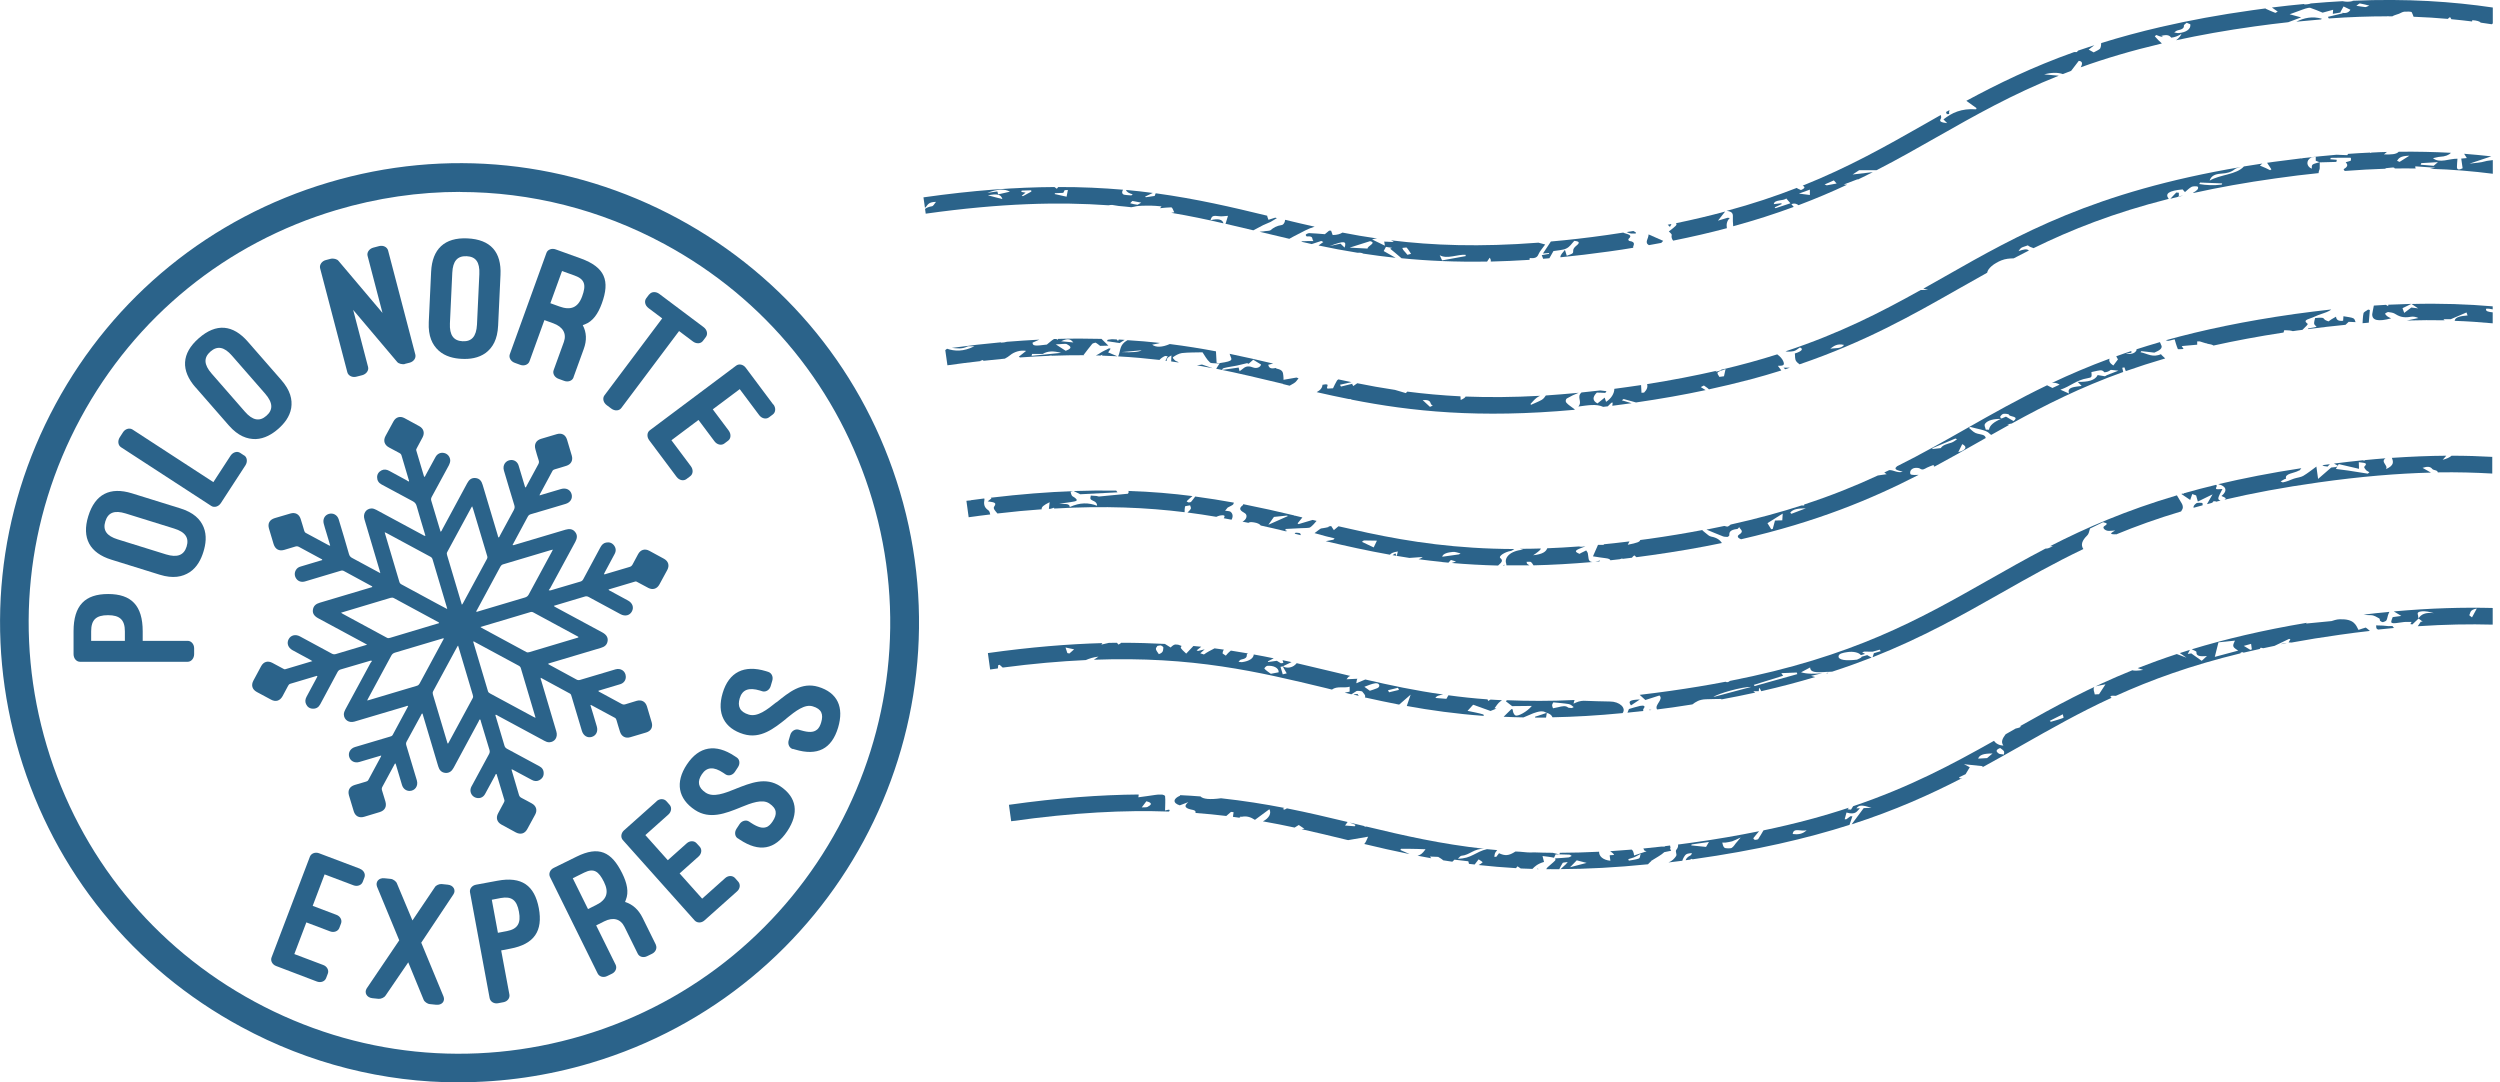 <?xml version="1.0" encoding="UTF-8"?>
<svg id="Layer_2" data-name="Layer 2" xmlns="http://www.w3.org/2000/svg" viewBox="0 0 232.82 100.8">
  <defs>
    <style>
      .cls-1 {
        fill: #2b638a;
        stroke-width: 0px;
      }
    </style>
  </defs>
  <g id="Layer_1-2" data-name="Layer 1">
    <g>
      <g>
        <path class="cls-1" d="m42.74,100.8c-7.01,0-13.95-1.74-20.28-5.17-10.05-5.43-17.39-14.46-20.65-25.41-3.27-10.95-2.07-22.52,3.36-32.57,5.43-10.05,14.46-17.39,25.41-20.65,10.95-3.27,22.52-2.07,32.57,3.36,10.05,5.43,17.39,14.46,20.65,25.41,6.74,22.6-6.16,46.48-28.77,53.22-4.05,1.21-8.18,1.8-12.29,1.8Zm.11-82.93c-3.85,0-7.72.56-11.52,1.69-10.27,3.06-18.73,9.94-23.82,19.37-5.09,9.43-6.21,20.27-3.15,30.54,3.06,10.27,9.94,18.73,19.36,23.82,9.43,5.1,20.27,6.21,30.54,3.15,21.19-6.32,33.29-28.71,26.97-49.9-3.06-10.27-9.94-18.73-19.37-23.82-5.94-3.21-12.45-4.84-19.02-4.84Z"/>
        <g>
          <path class="cls-1" d="m13.28,59.68h4.2c.33,0,.6.31.6.69v.55c0,.39-.27.71-.6.71H7.45c-.33,0-.6-.31-.6-.71v-2.13c0-2.41,1.07-3.47,3.22-3.47,2.15,0,3.22,1.06,3.22,3.47v.89Zm-4.78,0h3.13s0-.89,0-.89c0-1.07-.48-1.5-1.57-1.5-1.12,0-1.57.44-1.57,1.5v.89Z"/>
          <path class="cls-1" d="m10.37,52.12c-2-.62-2.78-2-2.15-4.05.64-2.07,2.04-2.75,4.06-2.13l4.5,1.4c1.26.39,1.87,1.01,2.18,1.75.32.78.2,1.61-.02,2.31-.21.68-.58,1.43-1.28,1.89-.67.43-1.53.62-2.79.23l-4.5-1.4Zm5.09-.49c1.05.32,1.67.08,1.92-.73.24-.79-.09-1.35-1.17-1.68l-4.5-1.4c-1.07-.33-1.65-.08-1.9.73-.26.83.12,1.36,1.15,1.68l4.5,1.4Z"/>
          <path class="cls-1" d="m22.74,42.41c.28.18.33.59.12.92l-2.29,3.52c-.21.33-.61.45-.89.27l-8.41-5.47c-.28-.18-.33-.59-.12-.92l.31-.48c.2-.31.6-.43.88-.25l7.53,4.9,1.6-2.46c.22-.33.61-.45.89-.27l.38.25Z"/>
          <path class="cls-1" d="m18.21,36.08c-1.38-1.58-1.32-3.16.3-4.58,1.63-1.43,3.18-1.27,4.57.32l3.1,3.55c.87.99,1.06,1.84.94,2.63-.14.83-.67,1.47-1.22,1.95-.54.47-1.25.91-2.09.94-.8.01-1.63-.28-2.5-1.27l-3.1-3.55Zm4.59,2.25c.72.83,1.38.95,2.01.39.62-.54.63-1.19-.11-2.05l-3.1-3.55c-.73-.84-1.37-.93-2-.38-.65.57-.61,1.22.1,2.04l3.1,3.55Z"/>
          <path class="cls-1" d="m37.71,33.9c-.23.06-.6-.03-.72-.19l-4.1-4.85,1.39,5.32c.08.32-.17.66-.54.76l-.55.14c-.36.1-.75-.08-.84-.4l-2.54-9.7c-.08-.32.17-.67.53-.76l.46-.12c.25-.06.6.03.72.19l4.1,4.85-1.39-5.32c-.08-.32.16-.66.54-.76l.53-.14c.38-.1.75.08.84.4l2.54,9.7c.08.32-.15.66-.54.76l-.44.11Z"/>
          <path class="cls-1" d="m40.15,25.3c.1-2.1,1.24-3.2,3.38-3.1,2.17.1,3.18,1.28,3.08,3.4l-.22,4.71c-.06,1.32-.51,2.06-1.15,2.55-.68.5-1.51.6-2.24.56-.71-.03-1.53-.21-2.15-.77-.59-.54-.98-1.33-.92-2.65l.22-4.71Zm1.75,4.81c-.05,1.1.34,1.63,1.18,1.67.83.04,1.28-.42,1.34-1.55l.22-4.71c.05-1.12-.34-1.62-1.18-1.66-.87-.04-1.29.46-1.34,1.54l-.22,4.71Z"/>
          <path class="cls-1" d="m53.41,35.15c-.11.31-.5.46-.87.32l-.52-.19c-.37-.13-.58-.49-.46-.81l.95-2.62c.28-.78-.08-1.41-.98-1.74l-.83-.3-1.39,3.84c-.11.31-.5.46-.85.33l-.52-.19c-.37-.13-.58-.49-.46-.81l3.41-9.43c.11-.31.5-.46.87-.32l2.33.84c2.28.83,2.72,2.09,1.96,4.18-.35.97-.84,1.68-1.59,1.96-.07.03-.12.05-.19.07.36.68.39,1.42.09,2.23l-.95,2.62Zm-2.15-6.91l.83.3c1.04.38,1.73.13,2.12-.93s.27-1.6-.7-1.95l-1.17-.42-1.09,3.01Z"/>
          <path class="cls-1" d="m60.47,27.42c.2-.27.61-.29.93-.05l4.13,3.1c.32.24.41.64.21.91l-.28.37c-.2.27-.61.29-.93.05l-1.29-.97-5.38,7.17c-.2.27-.61.29-.93.05l-.43-.32c-.32-.24-.41-.64-.21-.91l5.38-7.17-1.28-.96c-.32-.24-.41-.64-.21-.91l.28-.37Z"/>
          <path class="cls-1" d="m72.03,37.67c.24.32.21.73-.06.93l-.36.27c-.27.2-.67.11-.91-.21l-1.81-2.42-2.51,1.88,1.49,1.99c.23.32.21.73-.06.93l-.36.27c-.27.2-.67.11-.91-.21l-1.49-1.99-2.52,1.89,1.81,2.42c.24.32.21.73-.06.93l-.36.27c-.27.2-.67.11-.91-.21l-2.55-3.41c-.24-.32-.21-.73.06-.93l8.04-6.02c.27-.2.67-.11.9.21l2.55,3.41Z"/>
        </g>
        <g>
          <path class="cls-1" d="m33.52,80.91c.35.13.54.49.42.8l-.16.42c-.12.31-.5.45-.85.32l-2.7-1.02-1.11,2.93,2.22.84c.35.13.54.49.42.8l-.16.42c-.12.31-.5.45-.85.32l-2.22-.84-1.12,2.95,2.7,1.02c.35.13.54.49.42.8l-.16.42c-.12.31-.49.45-.85.32l-3.81-1.45c-.35-.13-.54-.49-.42-.8l3.57-9.38c.12-.31.5-.45.85-.32l3.81,1.44Z"/>
          <path class="cls-1" d="m35.89,92.73c-.09.16-.41.31-.63.29l-.58-.06c-.52-.05-.78-.51-.53-.91l3.03-4.48-2.07-5c-.16-.44.16-.84.7-.78l.58.06c.23.02.51.24.57.41l1.45,3.46c.69-1.04,1.4-2.07,2.09-3.1.09-.17.41-.31.63-.29l.58.06c.52.05.78.52.51.91l-2.99,4.49,2.07,5c.18.44-.14.84-.69.78l-.58-.06c-.23-.02-.51-.22-.58-.41l-1.43-3.48-2.13,3.12Z"/>
          <path class="cls-1" d="m46.67,88.49l.77,4.13c.06.33-.18.64-.54.71l-.52.1c-.37.07-.71-.14-.78-.47l-1.83-9.86c-.06-.33.19-.64.56-.71l2-.37c2.26-.42,3.45.44,3.85,2.56.39,2.11-.41,3.35-2.67,3.77l-.83.16Zm-.87-4.7l.57,3.08.84-.16c1-.19,1.32-.74,1.12-1.8-.2-1.1-.69-1.46-1.69-1.28l-.83.16Z"/>
          <path class="cls-1" d="m61.07,87.98c.15.3,0,.67-.34.84l-.47.23c-.34.17-.73.06-.87-.24l-1.23-2.49c-.37-.75-1.05-.93-1.88-.52l-.76.38,1.81,3.66c.15.3,0,.67-.32.83l-.47.23c-.34.17-.73.06-.88-.24l-4.44-8.99c-.15-.3,0-.67.34-.84l2.13-1.05c2.08-1.03,3.26-.46,4.25,1.54.46.93.64,1.76.34,2.49-.03.07-.05.12-.07.19.72.22,1.26.72,1.64,1.49l1.23,2.49Zm-6.31-3.32l.76-.38c.95-.47,1.23-1.13.73-2.14-.5-1.02-.96-1.31-1.84-.88l-1.07.53,1.42,2.87Z"/>
          <path class="cls-1" d="m61.15,74.61c.28-.25.68-.25.91,0l.3.34c.22.25.17.65-.11.9l-2.15,1.92,2.09,2.34,1.77-1.58c.28-.25.69-.25.91,0l.3.33c.22.25.17.65-.11.9l-1.77,1.58,2.1,2.35,2.15-1.92c.28-.25.68-.25.91,0l.3.34c.22.25.18.65-.11.9l-3.04,2.71c-.28.25-.68.25-.91,0l-6.69-7.49c-.22-.25-.17-.65.11-.9l3.04-2.71Z"/>
          <path class="cls-1" d="m68.71,78.08c-.28-.18-.33-.58-.12-.9l.29-.44c.2-.3.6-.42.88-.23l.18.12c.67.44,1.08.51,1.39.41.27-.07.47-.32.62-.54.44-.66.43-1.19-.31-1.68-.65-.43-1.65-.05-2.68.37h.01c-1.41.57-2.88,1.15-4.25.24-1.57-1.04-1.86-2.57-.75-4.24,1.13-1.7,2.68-1.95,4.44-.78l.2.13c.28.18.33.58.12.9l-.29.44c-.21.32-.6.42-.88.23l-.19-.13c-.91-.61-1.55-.56-2.01.13-.44.66-.36,1.23.36,1.71.71.47,1.76.06,2.8-.36h-.01c1.4-.55,2.8-1.13,4.15-.24,1.55,1.03,1.77,2.51.66,4.18-1.15,1.73-2.61,2-4.43.79l-.18-.12Z"/>
          <path class="cls-1" d="m73.83,69.76c-.32-.1-.49-.46-.38-.82l.15-.51c.1-.34.45-.57.77-.48l.21.06c.77.23,1.18.18,1.45-.02.24-.15.36-.44.44-.7.23-.76.06-1.26-.78-1.51-.75-.23-1.59.43-2.46,1.13h.02c-1.19.95-2.42,1.93-4,1.46-1.8-.54-2.52-1.92-1.95-3.83.58-1.95,2-2.65,4.02-2.04l.22.07c.32.1.49.46.38.82l-.15.51c-.11.36-.45.57-.77.48l-.22-.07c-1.05-.32-1.65-.08-1.89.71-.23.76.01,1.28.84,1.53.82.24,1.7-.45,2.58-1.16v.02c1.17-.95,2.34-1.91,3.89-1.45,1.79.54,2.42,1.89,1.85,3.8-.6,1.99-1.92,2.67-4.01,2.04l-.21-.06Z"/>
        </g>
        <path class="cls-1" d="m29.51,62.94c-.87.26-1.67.5-2.48.74-.1.03-.14.09-.19.17-.18.33-.35.66-.53.99-.24.43-.63.55-1.06.32-.45-.24-.9-.48-1.34-.72-.43-.24-.54-.63-.31-1.06.24-.45.48-.9.72-1.34.23-.42.62-.53,1.04-.31.33.17.66.35.99.53.07.04.14.09.23.06.82-.25,1.64-.49,2.51-.75-.09-.06-.15-.1-.21-.13-.54-.3-1.09-.59-1.64-.89-.41-.23-.56-.64-.36-1.02.2-.38.64-.49,1.06-.26.99.53,1.97,1.06,2.96,1.6.13.07.24.08.38.04.88-.27,1.76-.53,2.64-.79.07-.02.14-.04.27-.08-.11-.06-.18-.1-.25-.14-1.44-.78-2.88-1.56-4.32-2.33-.36-.2-.53-.45-.48-.78.05-.38.3-.56.64-.66,1.55-.46,3.11-.92,4.66-1.39.08-.02.16-.05.23-.07,0-.08-.06-.09-.1-.11-.85-.46-1.7-.92-2.54-1.38-.11-.06-.2-.06-.32-.02-1.1.33-2.2.66-3.31.99-.32.09-.62,0-.8-.25-.18-.24-.2-.56-.04-.82.1-.17.25-.27.44-.32.6-.18,1.2-.36,1.8-.54.07-.02.14-.04.21-.06,0-.09-.06-.09-.1-.11-.69-.37-1.38-.74-2.07-1.12-.12-.06-.22-.07-.34-.03-.34.11-.69.21-1.03.31-.48.14-.84-.06-.99-.54-.15-.48-.29-.96-.43-1.44-.14-.48.05-.83.54-.98.49-.15.97-.29,1.46-.43.44-.13.81.06.95.51.12.36.22.73.33,1.09.03.09.06.16.15.21.72.39,1.45.78,2.17,1.17.02.01.05.03.1,0-.12-.4-.24-.8-.36-1.21-.08-.27-.17-.54-.24-.82-.11-.41.08-.79.47-.91.39-.12.79.09.92.5.33,1.08.65,2.16.96,3.24.05.18.15.29.31.37.86.46,1.71.92,2.61,1.41-.03-.12-.05-.2-.07-.27-.47-1.58-.94-3.16-1.41-4.75-.16-.53.15-.99.66-1.01.16,0,.3.06.44.13,1.45.78,2.89,1.56,4.34,2.34.07.04.13.1.24.08-.02-.08-.05-.16-.07-.24-.25-.84-.51-1.69-.75-2.54-.06-.21-.17-.34-.36-.44-.98-.52-1.95-1.05-2.92-1.57-.27-.15-.4-.38-.4-.67,0-.29.16-.51.42-.64.23-.11.46-.08.69.04.54.3,1.09.59,1.64.89.07.04.12.08.18.12.08-.08.03-.13.01-.18-.22-.75-.44-1.49-.66-2.23-.03-.12-.09-.19-.2-.25-.33-.17-.64-.35-.97-.52-.43-.23-.56-.63-.33-1.06.24-.46.49-.91.74-1.36.22-.41.62-.53,1.03-.31.46.24.92.49,1.38.75.4.22.52.62.31,1.03-.18.34-.36.67-.54,1.01-.04.07-.08.14-.05.23.25.81.49,1.63.73,2.45.1-.02.11-.1.14-.16.31-.56.61-1.13.92-1.69.17-.31.48-.45.81-.37.31.07.54.34.56.68,0,.16-.05.31-.12.45-.53.98-1.07,1.97-1.6,2.95-.07.13-.09.24-.04.38.29.95.57,1.9.86,2.87.1-.05.12-.13.15-.2.78-1.44,1.56-2.88,2.33-4.32.17-.32.4-.52.78-.48.38.04.56.29.66.64.46,1.56.93,3.12,1.4,4.68.02.07.02.16.09.22.07-.04.09-.12.12-.18.43-.79.86-1.59,1.29-2.38.09-.17.1-.31.04-.48-.33-1.06-.64-2.13-.96-3.2-.15-.5.16-.95.65-.98.33-.02.62.18.72.52.18.6.36,1.2.54,1.8.02.08.05.16.07.23.09,0,.1-.07.12-.12.37-.68.74-1.37,1.11-2.05.06-.12.07-.22.03-.34-.11-.35-.22-.7-.31-1.05-.13-.46.07-.82.52-.96.49-.15.99-.3,1.48-.44.46-.13.81.06.95.52.15.49.3.99.44,1.48.13.44-.06.81-.5.95-.36.12-.73.22-1.09.33-.09.03-.16.06-.21.15-.39.73-.79,1.46-1.18,2.19,0,.02,0,.04-.02.09.11-.03.2-.06.29-.09.57-.17,1.14-.34,1.72-.51.45-.13.85.06.97.47.12.41-.11.79-.56.92-1.08.32-2.16.65-3.24.96-.13.04-.21.1-.28.23-.47.88-.94,1.75-1.42,2.64.1.03.17-.01.24-.03,1.57-.47,3.14-.93,4.7-1.4.35-.1.66-.08.89.21.24.29.19.6.02.92-.78,1.43-1.55,2.86-2.33,4.3-.04.07-.1.13-.15.2.13.06.19.01.25,0,.9-.27,1.8-.54,2.71-.8.13-.04.2-.11.26-.22.53-.99,1.06-1.97,1.59-2.96.12-.22.27-.4.53-.45.3-.06.55.02.74.26.19.25.21.52.06.8-.3.55-.6,1.1-.89,1.66-.04.07-.07.14-.11.22.08.04.14,0,.2-.02.73-.22,1.46-.44,2.19-.65.14-.04.21-.11.28-.23.17-.33.34-.65.52-.97.22-.4.62-.53,1.03-.31.46.24.92.49,1.38.75.41.23.52.62.31,1.03-.24.46-.49.92-.75,1.38-.22.39-.61.51-1.01.31-.34-.18-.67-.36-1.01-.54-.07-.04-.14-.09-.23-.06-.82.25-1.64.49-2.48.74.04.09.12.11.18.14.54.3,1.09.59,1.64.89.42.23.56.64.36,1.01-.2.38-.63.49-1.06.26-.99-.53-1.97-1.06-2.96-1.6-.13-.07-.24-.09-.38-.04-.88.27-1.76.53-2.64.79-.07.02-.14.04-.23.07.05.09.14.11.2.15,1.44.78,2.88,1.56,4.32,2.33.36.2.53.45.49.78-.05.38-.29.56-.64.66-1.55.46-3.11.92-4.66,1.39-.08.02-.16.05-.23.07,0,.09.07.09.12.12.84.46,1.68.91,2.52,1.37.11.06.2.06.32.03,1.09-.33,2.19-.66,3.29-.98.5-.15.95.16.97.66.02.33-.18.62-.52.72-.6.18-1.2.36-1.8.54-.08.02-.15.05-.23.07,0,.09.08.1.12.12.68.37,1.37.74,2.05,1.11.12.06.22.07.34.03.35-.11.7-.22,1.05-.32.46-.13.82.07.96.52.15.49.3.99.44,1.48.13.46-.06.81-.52.95-.49.15-.99.3-1.48.44-.44.13-.81-.07-.95-.51-.12-.36-.22-.73-.33-1.09-.03-.09-.06-.16-.15-.21-.73-.39-1.46-.79-2.19-1.18-.02,0-.04,0-.09-.01.09.29.17.56.25.82.12.39.24.79.35,1.18.13.45-.06.85-.47.97-.41.12-.78-.11-.92-.56-.32-1.08-.65-2.16-.97-3.24-.03-.09-.04-.18-.15-.24-.9-.48-1.8-.97-2.71-1.47-.03.1.01.18.04.25.47,1.58.94,3.16,1.41,4.75.16.53-.14.99-.66,1.01-.17,0-.32-.06-.46-.14-1.44-.78-2.88-1.56-4.32-2.33-.07-.04-.13-.1-.22-.09-.03.07.01.13.03.19.27.9.54,1.79.8,2.69.04.13.11.21.23.28,1.01.54,2.01,1.08,3.02,1.63.27.14.41.37.4.67,0,.29-.16.51-.42.64-.24.12-.48.08-.71-.05-.54-.3-1.09-.59-1.64-.88-.06-.03-.12-.09-.23-.08l.21.71c.16.54.33,1.09.48,1.63.04.15.11.24.25.31.32.16.63.34.95.51.42.23.54.63.32,1.04-.24.46-.49.91-.74,1.36-.23.42-.62.53-1.05.31-.46-.24-.91-.49-1.36-.74-.41-.23-.53-.63-.3-1.05.18-.33.35-.66.53-.99.04-.08.08-.15.05-.25-.23-.74-.45-1.49-.67-2.23-.02-.06-.04-.13-.06-.19-.11,0-.11.1-.14.16-.31.57-.62,1.14-.93,1.71-.17.31-.49.44-.82.35-.31-.08-.53-.35-.54-.69,0-.18.07-.33.16-.48.52-.97,1.04-1.93,1.57-2.9.07-.13.09-.25.04-.4-.27-.87-.52-1.75-.79-2.62-.02-.07-.02-.16-.09-.22-.08.05-.1.13-.13.2-.78,1.44-1.56,2.88-2.33,4.32-.17.31-.4.5-.77.47-.37-.04-.56-.27-.66-.61-.46-1.57-.93-3.14-1.4-4.7-.02-.08-.03-.16-.09-.23-.07.04-.09.12-.12.18-.44.81-.88,1.63-1.33,2.44-.07.12-.07.23-.03.36.33,1.09.65,2.17.98,3.26.15.51-.17.97-.67.98-.33,0-.6-.2-.71-.54-.18-.59-.36-1.19-.53-1.78-.02-.08-.05-.16-.07-.23-.09-.01-.09.06-.11.09-.38.7-.75,1.39-1.13,2.09-.05.1-.06.19-.03.3.11.35.21.7.32,1.05.14.49-.05.84-.53.99-.49.15-.97.29-1.46.44-.46.13-.82-.06-.96-.52-.15-.49-.29-.97-.44-1.46-.14-.48.05-.84.54-.99.35-.11.7-.21,1.05-.31.09-.03.16-.06.21-.15.39-.73.79-1.46,1.18-2.19,0-.02,0-.04.02-.09-.22.06-.41.12-.61.18-.47.14-.94.28-1.42.42-.43.13-.83-.07-.95-.47-.12-.4.11-.79.54-.92,1.09-.33,2.18-.65,3.26-.97.1-.03.19-.05.25-.16.47-.88.94-1.75,1.41-2.62.01-.02.02-.05.03-.08-.1-.02-.18.02-.25.05-1.58.47-3.16.94-4.75,1.41-.51.15-.97-.15-.99-.66,0-.17.06-.32.14-.47.78-1.44,1.56-2.88,2.34-4.32.04-.07.1-.13.15-.2-.15-.05-.22,0-.29.02-.87.26-1.75.52-2.62.77-.15.04-.24.12-.31.25-.53,1-1.08,2-1.61,3-.15.28-.38.42-.69.41-.29-.01-.51-.16-.63-.43-.11-.24-.07-.46.05-.69.29-.54.58-1.08.87-1.62.04-.07.07-.14.14-.27Zm6.32-13.37c.01.07.02.1.03.13.45,1.5.9,3.01,1.34,4.51.04.12.12.18.22.23,1.09.59,2.18,1.18,3.27,1.77.3.16.61.33.96.51-.02-.09-.03-.13-.04-.17-.44-1.49-.89-2.98-1.33-4.47-.04-.12-.1-.18-.21-.24-1.35-.73-2.69-1.45-4.04-2.18-.05-.03-.1-.05-.19-.09Zm7.2,6.73c.05-.06.06-.08.07-.09.75-1.39,1.5-2.77,2.25-4.16.07-.12.04-.22,0-.34-.43-1.44-.86-2.88-1.29-4.31-.02-.07-.05-.15-.09-.25-.04.06-.06.09-.08.12-.75,1.38-1.49,2.76-2.24,4.14-.06.1-.04.19-.01.3.44,1.47.88,2.93,1.31,4.4l.06.2Zm-11.27.76c.07.05.1.07.13.09,1.38.75,2.76,1.49,4.14,2.24.1.06.19.04.3.01,1.47-.44,2.93-.88,4.4-1.32.06-.02.14,0,.16-.09-.02-.01-.04-.03-.05-.04-1.39-.75-2.77-1.5-4.16-2.25-.11-.06-.21-.05-.32-.02-.8.24-1.6.48-2.4.72-.72.21-1.43.43-2.2.66Zm19.72-5.87c-.08.02-.12.02-.15.03-1.5.45-2.99.89-4.49,1.34-.12.04-.18.11-.24.21-.72,1.34-1.45,2.68-2.17,4.02-.03.06-.09.1-.06.2.08-.02.16-.05.23-.07,1.43-.43,2.86-.86,4.3-1.28.15-.05.25-.12.33-.26.71-1.32,1.42-2.64,2.14-3.96.03-.06.06-.13.12-.23Zm-17.28,14.04c.08-.02.12-.02.15-.03,1.5-.45,2.99-.89,4.49-1.34.12-.04.18-.11.24-.21.72-1.34,1.45-2.68,2.17-4.02.03-.06.09-.1.06-.2-.08.02-.16.05-.23.07-1.43.43-2.86.86-4.3,1.28-.15.05-.25.12-.33.26-.71,1.32-1.42,2.64-2.14,3.96-.03.06-.06.13-.12.23Zm19.69-5.9s-.06-.04-.09-.06c-1.38-.75-2.76-1.49-4.14-2.24-.11-.06-.21-.05-.32-.01-1.34.4-2.68.8-4.02,1.2-.18.05-.36.11-.58.17.06.05.08.06.11.08,1.39.75,2.77,1.5,4.16,2.25.11.06.19.04.3.01,1.46-.44,2.92-.87,4.38-1.31.06-.02.13-.02.19-.09Zm-11.23.79c-.05.06-.06.07-.07.09-.75,1.39-1.5,2.77-2.25,4.16-.06.11-.05.21-.02.32.44,1.46.87,2.92,1.31,4.38.02.06.02.13.09.19.02-.04.05-.07.06-.1.75-1.38,1.49-2.76,2.24-4.14.06-.1.04-.19.01-.3-.44-1.47-.88-2.93-1.31-4.4-.02-.05-.03-.11-.06-.2Zm7.21,6.73c-.02-.07-.02-.1-.03-.13-.45-1.5-.9-3.01-1.34-4.51-.04-.12-.12-.18-.22-.23-1.35-.73-2.69-1.46-4.04-2.18-.05-.03-.09-.08-.17-.05,0,.03,0,.06.02.08.45,1.51.9,3.02,1.35,4.53.03.12.11.17.2.22,1.35.73,2.69,1.46,4.04,2.18.05.03.1.05.19.09Z"/>
      </g>
      <g>
        <path class="cls-1" d="m228.61,29.88c1.24.04,2.4.13,3.53.23v-1.02c-.33-.04-.71-.08-.61-.34.23-.02.42.02.61.06v-.28c-2.3-.2-4.79-.29-7.56-.22.18.12.35.23.62.41-.3-.04-.44-.05-.64-.08-.21.16-.41.31-.66.5-.06-.16-.11-.3-.16-.44.26-.13.53-.26.83-.4-.7.02-1.42.05-2.16.08,0,.04,0,.08,0,.13-.09-.04-.15-.08-.21-.12-.37.02-.75.04-1.13.07-.03.15-.07.31-.09.46-.02.11-.05.23-.06.34-.02.58.54.72,1.76.39-.13-.07-.26-.12-.34-.18-.1-.08-.19-.16-.22-.26,0-.03.23-.15.28-.15.21.03.46.06.59.14.39.23.74.45,1.54.3.23-.04.49.02.69.12-.36.08-.72.15-1.07.23,1.23-.04,2.4-.04,3.52-.02-.04-.03-.07-.06-.12-.1.35,0,.61,0,.68,0,.54-.23.97-.42,1.47-.63.05.13.07.19.1.28-.65.05-1.15.15-1.2.48Z"/>
        <path class="cls-1" d="m153.83,66.12c-.06,0-.13-.02-.22-.04,0,.02,0,.04,0,.06.07,0,.14-.02.21-.03Z"/>
        <path class="cls-1" d="m232.15,56.62c-2.76-.07-5.79.01-9.22.32.21.13.42.26.7.42-.42.06-.61.09-.8.11-.26.65-.26.65,1.04.46.22-.03.46,0,.72-.01-.05.08-.09.14-.12.2.06.01.13.02.19.03.2-.19.4-.37.59-.56,0,0,0,0-.01,0,0,0,0,0,0,0,0,0,0,0,0-.01-.02-.05-.05-.1-.04-.16.02-.17-.24-.41.27-.48.39-.06.8.05,1.19.16-.79-.09-1.19.11-1.42.48,0,0,0,.01,0,.02h0c.13.1.25.2.38.3-.06,0-.11,0-.17-.01-.1.14-.19.29-.29.43,2.54-.17,4.85-.21,6.98-.15v-1.54Zm-1.94.87c-.13-.11-.27-.17-.24-.22.12-.21.01-.47.69-.6-.14.26-.27.5-.45.83Z"/>
        <path class="cls-1" d="m216.75,43.46c.09-.09.16-.16.23-.23-.23.03-.47.06-.7.09.08.08.22.11.47.13Z"/>
        <path class="cls-1" d="m220.11,29.17c-.07.31-.06.62-.09.93.19-.02.39-.03.58-.05.03-.41.07-.8.1-1.18-.05-.01-.1-.03-.16-.04-.15.11-.41.23-.43.34Z"/>
        <path class="cls-1" d="m216.22,1.74c-.91-.25-1.65-.07-2.37.28.79-.08,1.56-.15,2.31-.21.02-.02.04-.04.06-.06Z"/>
        <path class="cls-1" d="m92.94,61.96s.1-.04.15-.05c.1.09.19.17.29.26,2.82-.37,5.38-.59,7.74-.7.33-.14.7-.27,1.18-.32-.15.1-.29.2-.43.29,9.25-.34,15.3,1.12,21.61,2.64.19.05.37.09.56.14.48-.36,1.13-.11,1.65-.27,0,.15,0,.29,0,.46-.13.03-.29.06-.46.1.21.05.41.1.62.15.16-.1.32-.21.49-.31.05-.03.49,0,.53.06.11.17.35.34.24.54,1.04.23,2.09.46,3.19.67.32-.28.65-.57,1.07-.93-.14.4-.24.72-.36,1.06,2.21.4,4.57.73,7.17.92,0-.07-.02-.13-.06-.14-.38-.12-.84-.2-1.45-.33.12-.13.31-.34.52-.57.62.22,1.11.4,1.62.58.2-.08.38-.15.55-.22-.06-.01-.12-.02-.18-.03.18-.22.3-.47.57-.66.04-.03.09-.06.13-.09-.36-.02-.72-.04-1.07-.06-.07.04-.15.08-.22.13-.01-.05-.04-.1-.06-.15-1.27-.09-2.47-.22-3.64-.38-.08.14-.14.25-.19.33-.39-.03-.68-.05-1.02-.08.09-.2.38-.26.72-.32-2.57-.36-4.93-.86-7.25-1.4-.26.11-.53.22-.84.35.04-.14.02-.31.1-.42-.31.02-.65.03-1.01.05.09-.1.14-.22.27-.28.03-.01.06-.02.09-.03-.49-.12-.97-.23-1.46-.35-1.17-.28-2.34-.56-3.54-.84-.07.09-.16.17-.27.25-.27.17-.67.25-1.02.04.28-.13.55-.26.81-.39-.28-.06-.56-.12-.84-.18.03.09.05.18.08.26-.08.01-.15.02-.23.03-.12-.08-.25-.15-.38-.23l-.8.11s-.03-.04-.04-.06c.18-.09.36-.18.55-.28-.61-.13-1.23-.25-1.86-.36-.02.36-.43.62-1.06.71-.12.02-.24-.02-.36-.03.08-.07.14-.19.23-.2.46-.09.56-.23.54-.45,0-.04.04-.08.1-.13-.52-.09-1.04-.18-1.58-.26-.06.05-.13.1-.18.15-.12.1-.19.21-.29.32-.13-.08-.26-.17-.3-.2,0-.14.04-.26.12-.36-.29-.04-.58-.08-.87-.12-.36.18-.7.36-.99.57-.11-.04-.23-.07-.34-.11.14-.13.27-.25.41-.37-.18.05-.44.1-.61.15l-.14-.05c.14-.11.28-.22.43-.34-.24-.03-.48-.05-.73-.07-.19.2-.42.44-.67.71-.56-.52-.58-.55-.42-.71-.13-.05-.24-.09-.33-.12-.09,0-.17-.01-.26-.02-.15.02-.27.11-.44.28-.17-.1-.33-.2-.53-.33.02,0,.04,0,.06,0-1.31-.07-2.69-.11-4.14-.11-.04.05-.11.11-.25.17-.04-.05-.09-.11-.14-.17-.25,0-.5,0-.75.01-.21.05-.43.1-.7.16.04-.05.07-.1.09-.14-3.16.09-6.68.37-10.66.93l.21,1.53c.25-.03.48-.07.72-.1.01-.09.02-.18.03-.26Zm37.25,2.09c.03.07.1.2.09.2-.3.08-.61.15-.92.22-.03-.06-.07-.13-.1-.19.31-.08.62-.15.93-.23Zm-2.11-.42c.38-.05.52.31.18.46-.21.09-.45.16-.69.24-.15-.11-.29-.21-.51-.37.34-.12.67-.28,1.02-.33Zm-8.63-1.58c.13.22.25.44.38.66-.12.03-.24.06-.37.09-.07-.23-.14-.47-.21-.7.07-.01.13-.03.2-.04Zm-1.46-.04c.63-.06,1.12.21,1.09.6-.26.05-.49.09-.73.14-.21-.16-.44-.3-.59-.47-.05-.05.15-.25.23-.26Zm-10.19-1.86s.27-.06.32-.04c.11.05.24.14.22.21-.04.2.05.44-.42.6-.12-.19-.24-.32-.27-.46-.02-.1.06-.21.14-.31Zm-7.77.32c-.15.13-.29.26-.44.39-.06-.01-.13-.03-.19-.04-.04-.13-.09-.26-.17-.52.36.08.58.13.8.17Z"/>
        <path class="cls-1" d="m117.76,21.54c-.15.02-.3.03-.46.04.07.02.13.03.2.05.85.21,1.7.41,2.57.61.24-.13.48-.27.73-.39.52-.26.99-.55,1.63-.74-.92-.2-1.83-.42-2.75-.64,0,.05-.02.11-.03.16-.02.11-.15.31-.26.32-.52.08-.8.26-1.07.49-.07.06-.37.07-.57.09Z"/>
        <path class="cls-1" d="m204.01,18.07s.06-.01.09-.02c0,0,0,0,0,0-.03,0-.06.02-.08.03Z"/>
        <path class="cls-1" d="m232.15,16.18v-1.27c-.25.04-.51.05-.74.12-.38.12-.84.13-1.43.21.77-.25,1.4-.47,2.03-.68-.82-.09-1.66-.17-2.53-.24.09.14.17.27.25.4-.13.01-.28.03-.52.05.04.28.08.57.13.9-.3.16-.53.17-.53-.11,0-.25.03-.51.05-.78-.75-.02-1.67.46-2.28-.05.27-.05.47-.12.65-.13.49-.02.83-.16,1.02-.37-1.53-.08-3.14-.12-4.86-.1-.23.25-.69.27-1.38.25.1-.08.2-.16.28-.23-.47.01-.95.03-1.44.06-.03.01-.06.03-.09.04-.02-.01-.03-.02-.05-.04-.67.03-1.35.07-2.04.12-.02.05-.06.1-.07.12-.35-.01-.68-.02-1-.04-1.02.09-2.08.19-3.17.32-.03.02-.05.03-.08.05,0-.01,0-.03,0-.04-.84.1-1.7.21-2.59.33-.21.03-.42.06-.63.09.13.2.27.41.4.61-.04.03-.08.05-.12.08-.13-.07-.27-.14-.41-.2-.14-.06-.28-.12-.54-.23.07-.06.15-.12.23-.19-.58.09-1.16.18-1.72.27-.7.78-2.21.74-3.19,1.32.13-.41.44-.61,1.08-.65.53-.03.94-.14,1.27-.42.1-.09.33-.14.58-.2-13.69,2.31-20.72,6.29-27.52,10.16-.69.39-1.38.78-2.07,1.17.12.03.26.06.44.11-.23,0-.45.02-.69.02-3.71,2.07-7.55,4.04-12.59,5.71.18.04.43.04.76-.02.21-.04.38-.22.58-.34.35.12.21.35-.47.56.04.25-.02.53.14.74.07.1.18.18.3.27,6.09-2.08,10.48-4.57,14.77-7.01.9-.51,1.8-1.02,2.7-1.52.06-.4.61-.86,1.32-1.15.4-.16.78-.18,1.15-.19.47-.24.94-.49,1.42-.73-.2-.18-.49-.11-.97.06.08-.1.13-.22.26-.31.12-.08.32-.12.61-.23.12.11.31.19.53.26,3.51-1.72,7.46-3.29,12.59-4.59-.38-.49,0-.76,1.29-.88.08.1.17.2.22.25.22-.18.38-.36.62-.49.1-.06.49-.07.56-.02.09.06.05.22-.05.31-.11.1-.23.19-.38.26.02,0,.04.02.06.02,2.31-.51,4.84-.97,7.65-1.36,1.39-.2,2.72-.36,4-.49-.05-.1.08-.29.09-.44.01-.19,0-.38,0-.57,0,0-.01,0-.01,0h0s0,0,0,0c0,0,0,0-.01,0-.72.19-.73.19-.72.6-.5-.2-.56-.76-.07-1.03.09-.05.29-.05.44-.07,0,.1,0,.21,0,.36.06.02.21.08.36.14,0,0,.02,0,.03,0,0,0,0,0,0,.01.49-.01.98-.03,1.48-.04.03-.02.05-.03.08-.05,0-.04,0-.09,0-.15-.23-.02-.42-.03-.6-.05.02-.04.04-.09.05-.13.25,0,.5,0,.74-.01.01,0,.02,0,.03,0,0,0,0,0,0,0,.36,0,.72,0,1.08,0,.04,0,.05.27-.02.29-.14.04-.29.09-.44.13.16.18.28.37-.17.63-.04.03,0,.1.08.18,1.34-.1,2.62-.17,3.84-.21-.02-.01-.05-.03-.08-.04.41-.03.75-.1.83-.06.03.02.06.05.07.08.67-.01,1.32-.01,1.95,0-.03-.05-.05-.12-.04-.2.63.04,1.24.09,1.86.13-.18.04-.34.07-.49.1,2.1.06,4.02.23,5.84.46Zm-61.7,16.29c.33-.24.64-.5,1.28-.35-.25.38-.83.28-1.28.35Zm36.45-15.28c-.74.1-1.43.06-2.09-.05.03-.05.05-.09.08-.14.69.03,1.37.05,2.06.08-.02.04-.03.08-.05.12Zm16.59-2.11c-.09-.04-.27-.09-.25-.12.15-.21.27-.44,1.14-.46-.38.24-.64.41-.9.57Zm3.15.36c-.42-.03-.81-.07-1.21-.1.02-.05.04-.1.06-.15.48-.03.96-.06,1.55-.09-.18.16-.28.24-.4.34Z"/>
        <path class="cls-1" d="m154.71,22.62c.1-.1.17-.18.18-.19-.46-.2-.85-.38-1.36-.6,0,.4-.41.75.03,1,.39-.07.77-.14,1.15-.21Z"/>
        <path class="cls-1" d="m126.07,64.69c.16.04.31.07.47.11-.04-.06-.08-.11-.12-.17-.11.01-.23.02-.34.03,0,0,0,.02-.01.03Z"/>
        <path class="cls-1" d="m142.79,52.65c1.73-.04,3.56-.14,5.51-.31-.22-.01-.31-.12-.35-.27-.04-.18-.04-.36-.08-.54-.02-.1-.1-.18-.15-.27-.16.08-.32.15-.47.23-.06.03-.1.06-.15.09-.48-.2-.46-.31.11-.53.18-.07.32-.12.44-.17-.21.03-.41.06-.61.01-1.02.08-2,.13-2.95.17-.11.3-.39.55-1.31.65.15-.1.32-.21.46-.33.11-.09.27-.22.24-.3,0,0,0,0,0,0-.66.02-1.31.03-1.94.03.09.02.19.05.32.08-1.23.1-1.77.74-1.6,1.26.02.06.03.13.03.2.69,0,1.41,0,2.14,0-.07-.04-.13-.08-.19-.13-.07-.05-.05-.14-.07-.2.14,0,.37-.02.41.02.1.09.16.2.23.31Z"/>
        <path class="cls-1" d="m232.15.7c-3.74-.55-7.96-.85-13.09-.63.02,0,.05.02.07.02-.3.09-.66.09-.97.02-.95.05-1.93.12-2.95.21-.17.06-.38.1-.64.09.01-.01.02-.02.03-.04-.98.09-1.98.2-3.02.33.19.14.37.26.54.38-.07.04-.15.08-.22.12-.31-.13-.63-.25-.91-.39,0,0,0-.02.02-.03-.41.05-.83.11-1.25.17-3.09.43-5.87.95-8.39,1.53-.01,0-.03.02-.04.03,0,0,0-.01-.01-.02-2.04.47-3.9.98-5.64,1.52,0,.18-.02.34-.09.49-.07.13-.4.26-.61.38-.22-.13-.35-.2-.47-.26.17-.13.34-.26.53-.41-.51.17-1.01.33-1.5.5-.05.05-.1.09-.12.14-.09,0-.18,0-.26,0,0,0,0,0,0,0-3.9,1.39-7.09,2.95-10.04,4.54.37.26.66.47.95.68-.01.04-.03.08-.04.11-1.4-.1-2.27.34-3.04.94.09.09.18.18.35.35-.59-.07-.76-.15-.6-.41.07-.11.03-.23,0-.35-.51.29-1.02.58-1.53.87-3.55,2.02-7.01,3.98-11.33,5.71.19.1.3.21-.16.41-.14-.07-.31-.12-.39-.2-1.97.77-4.12,1.49-6.53,2.14.49.05.59.24.58.51-.01.31,0,.62.03.92,2.05-.56,3.91-1.16,5.64-1.8-.07-.08-.14-.17-.22-.25.29-.14.54-.01.66.09,1.62-.61,3.12-1.25,4.53-1.91-.1,0-.21,0-.31-.02.43-.16.83-.32,1.32-.5-.01.02-.03.04-.05.06.49-.23.96-.47,1.43-.71-.65.07-1.29.15-1.88.22.11-.07.33-.21.61-.4.47,0,1.04,0,1.62,0,1.97-1.01,3.8-2.05,5.61-3.08,3.56-2.02,7.03-3.99,11.36-5.72-.42-.04-.86-.08-1.36-.12.67-.19,1.29-.19,1.74-.03.25-.1.51-.2.77-.3.23-.31.47-.62.71-.93.33.02.39.24.18.6,2.24-.81,4.73-1.55,7.56-2.22-.24-.21-.45-.43-.65-.66-.02-.02.08-.08.13-.13.22.09.42.16.62.2-.04-.05-.09-.09-.16-.12.62-.16.79-.01.94.17.33-.04.64-.16.95-.36-.09.22-.27.43-.51.6,2.22-.48,4.64-.92,7.32-1.29,1.08-.15,2.12-.28,3.13-.39.38-.14.78-.29,1.2-.45-.29-.08-.62-.17-1.07-.29.35-.13.62-.22.88-.32.2-.07.39-.15.59-.21.14-.04.37-.1.45-.07.4.13.76.29,1.15.45.28-.08.63-.17.98-.27,0,.11-.02.22-.03.38.23-.04.49-.08.75-.13-.02,0-.03,0-.05-.02.1-.19.2-.37.3-.54.19.09.4.19.64.31-.15.25-.4.35-.75.28,0,.02.02.04.03.05-.5.12-.99.24-1.38.33.03.05.06.1.09.15,1.95-.14,3.76-.2,5.45-.2.01,0,.03-.02.04-.02.03,0,.06.02.09.02.11,0,.23,0,.34,0,.13-.1.42-.16.62-.24.16-.07.33-.18.49-.19.24-.02.65-.02.69.05.07.14.12.28.17.42,1.11.04,2.17.11,3.19.2.05-.05.12-.11.21-.17.04.07.08.13.12.2.66.06,1.3.13,1.93.21,0-.04.01-.08.02-.12.45.03.68.11.79.23.34.05.68.1,1.02.15.02-.02.07-.05.1-.08V.7Zm-66.8,18.69s-.06-.05-.08-.08c.22-.1.45-.2.67-.31l-.06-.07c-.21.02-.43.05-.69.08.05-.45.92-.28,1.16-.53.14.15.25.29.39.45-.42.14-.9.3-1.39.46Zm2.2-1.37c.39-.14.66-.24,1-.36,0,.17,0,.29,0,.5-.38-.05-.64-.08-1.01-.13Zm2.57-.76c-.07-.03-.13-.05-.2-.08.3-.13.59-.26.86-.38.05.06.15.17.26.29-.3.06-.61.11-.91.17Zm32.76-14.18c-.14.01-.27-.04-.4-.06.1-.06.19-.16.31-.19.43-.09.62-.21.59-.44-.01-.08.17-.18.26-.27.15.06.29.12.34.14.07.45-.39.76-1.09.82Zm17.39-2.42c-.29-.03-.55-.08-.83-.12.11-.08.29-.23.33-.22.29.05.54.12.88.2-.17.07-.31.15-.38.14Z"/>
        <path class="cls-1" d="m218.72,29.97c.22.01.43.02.65.03-.06-.12-.06-.28-.21-.36-.2-.09-.54-.12-.92-.19-.01.19-.02.31-.03.42q-.63.08-.66-.38c-.2.12-.32.18-.43.25-.1.06-.18.13-.27.19-.11-.04-.23-.08-.31-.13-.1-.06-.13-.19-.26-.2-.2-.03-.45,0-.68.02-.04.18-.1.35-.09.52,0,.1.14.18.23.3-.3.06-.52.1-.79.15,0,.02,0,.04-.01.06,1.21-.16,2.37-.29,3.49-.4.11-.1.21-.2.3-.28Z"/>
        <path class="cls-1" d="m221.75,29.98s-.03,0-.04,0c.01,0,.03,0,.04,0,0,0,0,0,0,0Z"/>
        <path class="cls-1" d="m149.51,36.57s.06-.09.1-.14c-.2-.03-.4-.05-.58-.07-.59.07-1.18.13-1.75.19-.49.44.12.84-.29,1.31.85-.11,1.67-.27,2.31.03.14-.02.29-.03.43-.05.12-.12.22-.22.33-.33.04,0,.09-.01.13-.02-.01.1-.03.2-.04.3.54-.07,1.09-.14,1.65-.22.05,0,.1-.01.15-.02-.3-.09-.61-.18-.91-.27.05-.04.11-.08.16-.12.39.11.77.21,1.16.32,2.33-.34,4.49-.72,6.48-1.15-.18-.11-.32-.19-.45-.28,0,0,.19-.1.29-.15.15.12.36.23.47.36,1.3-.28,2.54-.58,3.72-.89,0,0,0,0,0,0,.02,0,.04,0,.06-.01,1.03-.28,2.02-.56,2.96-.86-.11-.15-.22-.29-.32-.43.53,0,.65-.06.5-.43-.1-.24-.3-.45-.56-.64-1.61.51-3.33.99-5.22,1.43v.05c-.18.05-.36.11-.55.16.07-.04.1-.07.12-.11-1.98.45-4.12.87-6.47,1.24.08.26-.01.52-.28.79-.08,0-.16.01-.24.02-.01-.24-.03-.48-.04-.72-.41.06-.83.12-1.25.18s-.83.11-1.24.17c0,.43-.29.91-.77,1.21-.04-.12-.08-.22-.13-.39-.27.22-.47.37-.67.54q-.7-.37-.06-1.01c.26,0,.53.02.8.03Zm10.47-1.89c.08-.12.47-.2.72-.31-.05.22-.1.45-.15.67-.14.02-.28.04-.43.06-.06-.14-.24-.3-.15-.43Z"/>
        <path class="cls-1" d="m201.28,32.97c-.81.37-1.29-.04-1.94-.17.03-.03.05-.07.08-.1.36.04.72.09,1.21.14.37-.17.87-.36.61-.77-.04-.07-.07-.14-.09-.21-.75.22-1.48.44-2.19.67.02.03.02.07,0,.1-.14.29-.52.39-1,.3l.53-.08c0-.07,0-.11,0-.16,0,0,0,0,0,0-.48.16-.95.32-1.41.49.06.11.12.21.16.29-.16.22-.3.4-.43.57-.31-.2-.44-.41-.35-.64-1.95.72-3.72,1.48-5.37,2.26.25-.04.48.01.72.16-.25.11-.43.2-.67.31-.17-.08-.33-.17-.5-.25-2.7,1.3-5.1,2.66-7.48,4.01-2.13,1.21-4.22,2.4-6.49,3.53-.41.33.14.39.53.51-.52.15-.84-.17-1.26-.15-.15.07-.31.15-.46.22.06.05.13.1.22.16-.28.04-.55.08-.82.12-2.07.96-4.31,1.87-6.86,2.7,0,.03,0,.06,0,.09-.09,0-.17,0-.24,0-1.99.64-4.18,1.24-6.61,1.78-.07.06-.15.13-.25.18-.04.02-.17,0-.34-.05-.54.12-1.09.23-1.66.34.51.21,1.02.43,1.54.63.1.04.27.05.42.05.04,0,.17-.11.17-.15-.02-.27.04-.51.74-.59.05,0,.1-.09.18-.17.1.24.49.37,0,.69-.25.16-.11.34.17.44,7.09-1.63,12.16-3.75,16.54-6-.25.02-.5.02-.69-.02-.13-.03-.12-.23-.07-.35.03-.09.19-.23.34-.26.16-.04.45-.02.53.04.26.19.43.04.66-.08.18-.09.39-.16.59-.24.04.03.07.07.11.1-.03.03-.05.06-.08.09,1.47-.79,2.87-1.58,4.26-2.37.2-.11.4-.23.6-.34-.02-.08-.06-.16-.14-.22-.17-.13-.6-.14-.82-.25-.26-.13-.41-.32-.61-.48.05-.03.1-.05.14-.08.61.18,1.48.29,1.74.58.06.07.13.12.2.16.56-.32,1.12-.63,1.68-.94-.06-.01-.13-.02-.19-.04.15-.03.29-.05.42-.08,3.12-1.72,6.37-3.36,10.38-4.8-.03-.13-.06-.26-.09-.39.07-.01.13-.03.2-.04.04.11.09.23.13.35,1.16-.41,2.38-.8,3.67-1.18-.13-.12-.25-.24-.38-.36Zm-35.3,15.49c-.17,0-.38,0-.68.02-.07.25-.14.52-.21.78-.05,0-.09.02-.14.03-.11-.19-.23-.37-.35-.57.46-.29.89-.56,1.42-.89-.02.27-.03.43-.04.64Zm.85-.61s-.07-.06-.11-.1c.24-.36.82-.41,1.45-.41-.45.17-.89.34-1.34.51Zm13.91-6.12s-.51.06-.78.09c0-.03,0-.06.01-.09.71-.3,1.42-.6,2.13-.89.05.02.11.04.16.06-.17.11-.31.25-.52.32-.42.13-.85.23-1,.52Zm1.63.38c.12-.24.23-.48.37-.75.52.25.32.58-.37.75Zm2.86-2.09c-.1,0-.2,0-.3-.01-.03-.19-.19-.4-.05-.57.24-.3.79-.44,1.47-.43-.63.27-1.06.59-1.12,1Zm2.28-.81c-.24-.14-.44-.26-.7-.41-.09.04-.24.1-.42.18-.05-.06-.15-.12-.12-.17.06-.1.17-.24.3-.27.16-.03.51.02.51.07.03.23,1.03.12.44.6Zm8.68-4.25c-.06.03-.11.05-.17.08-.19-.03-.38-.06-.67-.11-.23.49-.91.66-1.86.63.16.16.24.24.37.38-.62.1-1.41.08-1.17.71-.41-.18-.57-.25-.81-.36.98-.33,1.45-.89,2.54-1.07.4-.07.39-.11.35-.57.34-.06.79-.21.97-.15.11.03.18.1.24.17.21-.01.4-.07.58-.22.03-.02.38.04.72.07-.49.19-.79.31-1.11.43,0,0,0,.01.01.02Z"/>
        <path class="cls-1" d="m144.05,66.4c.25.03.47.22.53.4,2.02-.04,4.19-.16,6.53-.39.36-.48-.28-1.08-1.18-1.08-.82,0-1.63-.05-2.44-.07-.14,0-.32.03-.46.07-.17.05-.33.13-.49.2.04-.11.04-.23.1-.34-2.28.11-4.36.1-6.31.02-.03.04-.06.08-.09.1.19.15.38.3.58.45.78-.01,1.3-.02,1.84-.02-.44.54-1.33,1.02-1.54.88-.19-.13-.22-.34-.25-.56-.04,0-.07-.02-.11-.03-.23.23-.47.47-.73.72.6.03,1.22.05,1.85.06.02,0,.03-.01.05-.02.3-.11.55-.25.85-.36.43-.15.89-.3,1.22-.05.02,0,.03-.01.05-.02,0,.01,0,.02,0,.03Zm.5-.74c0-.09.08-.19.11-.25.48.05.99.08,1.44.16.21.04.31.18.46.28-.06.03-.12.06-.18.09-.12-.02-.3-.01-.35-.05-.22-.2-.56-.12-.92-.03-.16.04-.32.06-.48.1-.03-.1-.09-.19-.08-.3Z"/>
        <path class="cls-1" d="m203.5,47.51s0,0,0,0c-.01,0-.03.01-.04.02.02,0,.03-.01.05-.02Z"/>
        <path class="cls-1" d="m143.98,66.82c.02-.14.04-.27.07-.41,0,0-.02,0-.03,0,0,0-.01,0-.02-.01-.35.12-.7.23-1.05.35.02.02.02.05.01.08.33,0,.67,0,1.02,0Z"/>
        <path class="cls-1" d="m206.45,45.25s-.02-.06-.07-.1c-1.04.25-2.03.51-2.98.78-.01.03-.02.06-.03.09-.01-.02-.02-.05-.03-.07-.06.02-.13.04-.2.05.26.17.53.36.83.56.09-.24.13-.38.19-.55.19.07.35.13.36.13.06.22.1.35.16.57.52-.25.88-.43,1.37-.67-.2.34-.36.63-.52.91.16-.04.32-.08.49-.13.04-.05.08-.09.12-.14.08,0,.16,0,.23.01,0,.01-.01.03-.02.04.15-.04.3-.07.45-.11-.33-.11-.28-.21.17-1.08-.69.05-.67.05-.51-.31Z"/>
        <path class="cls-1" d="m151.89,65.69c.26-.17.5-.33.83-.55-.96.04-1.12.16-.83.55Z"/>
        <path class="cls-1" d="m149.95,52.18c.29-.03.59-.06.89-.1.09-.03.17-.05.25-.08,0,.02,0,.03,0,.05.29-.03.59-.07.89-.11.05-.08.12-.15.22-.22.07.07.14.12.2.17.46-.06.92-.12,1.4-.19,2.36-.33,4.54-.71,6.56-1.13-.18-.26-.43-.49-1.01-.6-.1-.02-.18-.07-.25-.12-.18-.14-.35-.28-.57-.46,0,0,.03-.02.07-.04-1.57.3-3.24.58-5.02.83-.28.04-.55.07-.83.11-.03.17-.28.27-1.16.44.05-.09.1-.18.16-.31-.06,0-.12.01-.17.02-.1.02-.18.03-.25.03-.68.08-1.35.16-2,.22.02.02.04.03.05.05-.3,0-.47,0-.56,0-.17.39-.35.78-.47,1.07.5.08.82.13,1.16.17.27.03.41.09.46.18Z"/>
        <path class="cls-1" d="m121.61,21.84c-.04.06.06.18.1.18.67-.06.42.24.61.43-.4,0-.7,0-1.11.02,0,.02.01.03.02.05.31.07.62.14.93.21.31-.1.6-.19.89-.29.06.03.13.07.19.1-.15.11-.3.21-.45.32,1.17.25,2.38.48,3.64.68.2-.02.39,0,.53.08.97.15,1.97.28,3.01.39-.38-.21-.75-.42-1.11-.63.06-.12.13-.24.21-.39.17.03.36.06.56.09-.06.03-.11.05-.17.08.15.12.3.25.45.37.21.17.41.35.61.52,2.41.24,5.04.36,7.97.31.08-.12.16-.24.24-.36.09.11.12.24.1.36,1.15-.03,2.36-.08,3.61-.16,0-.05.01-.11.02-.17.54.06.71-.09.82-.36.12-.29.4-.58.62-.9-.2-.05-.41-.11-.63-.17-5.46.42-9.85.26-13.73-.22.11.05.2.1.26.16-.31-.02-.57-.03-.89-.04.02.11.03.19.06.38-.49-.24-.83-.4-1.19-.58.13-.05.29-.08.47-.09-1.11-.16-2.18-.34-3.23-.55-.2.13-.47.22-.91.23-.05-.13-.1-.27-.15-.41-.06,0-.12,0-.18,0-.17.14-.34.28-.4.33-.51-.04-.97-.08-1.45-.1-.09,0-.28.08-.31.13Zm14.87,1.88s.01.09.02.13c-.7.13-1.4.25-2.2.4-.09-.19-.15-.33-.22-.48.7.39,1.66-.1,2.4-.04Zm-5.47-.65c.16.18.27.38.4.57-.11.03-.23.06-.34.09-.07-.08-.13-.16-.2-.24-.06-.07-.14-.14-.19-.22-.04-.06-.06-.12-.09-.18.15-.01.4-.06.42-.03Zm-3.42-.61c.66.15-.26.45-.23.69-.55-.03-1.03-.05-1.67-.09.72-.23,1.27-.4,1.9-.6Zm-2.37.6c-.12-.12-.25-.25-.38-.37-.34.08-.68.15-1.02.23,1.37-.52,1.61-.49,1.4.14Z"/>
        <path class="cls-1" d="m152.73,65.74c-.39.09-.76.21-1.03.29-.06.13-.1.24-.14.34.49-.05.98-.1,1.49-.16-.05-.07-.04-.15.05-.27.13-.17.01-.28-.37-.2Z"/>
        <path class="cls-1" d="m152.33,21.75s.01-.07.02-.1c-.08-.05-.16-.09-.25-.14-.21.03-.41.07-.62.1.1.05.2.09.32.12.13.04.35.01.53.02Z"/>
        <path class="cls-1" d="m155.66,20.86c-.12.02-.23.05-.35.07.05.04.11.11.21.2.05-.11.1-.19.14-.27Z"/>
        <path class="cls-1" d="m143.16,80.94s.09,0,.13,0c-.03-.02-.06-.03-.1-.05-.01.02-.02.03-.04.05Z"/>
        <path class="cls-1" d="m144.25,23.57s.01.05.02.07c-.19.03-.38.06-.69.12.04.11.08.22.13.34.19-.02.38-.03.58-.05.13-.23.25-.44.38-.67.33-.06.87-.08,1.18-.23.36-.17.51-.46.76-.72.49.05.55.17.17.47-.15.12-.27.28-.27.41,0,.29.02.29-.6.51-.05-.16-.1-.31-.17-.55-.21.27-.45.48-.42.69,1.44-.14,2.93-.32,4.51-.54.81-.11,1.59-.23,2.36-.36-.04,0-.08,0-.12,0,.03-.21.33-.53-.33-.62-.07-.01-.13-.15-.07-.2.41-.35-.06-.42-.42-.54-.03-.01-.06-.02-.08-.04-.51.08-1.02.15-1.54.23-1.84.26-3.57.46-5.2.6-.24.37-.48.74-.74,1.12.19-.01.39-.03.59-.05Z"/>
        <path class="cls-1" d="m212.4,60c.18-.04.37-.07.55-.11-.19,0-.37.03-.55.11Z"/>
        <path class="cls-1" d="m222.44,58.31c-.18-.01-.34-.04-.52-.05-.21-.01-.42-.01-.64-.02.03.11-.02.27.1.34.03.02.06.04.09.05.51-.05,1.01-.1,1.5-.15-.07-.03-.12-.09-.15-.17,0-.02-.26,0-.39,0Z"/>
        <path class="cls-1" d="m221.57,57.59c.09.05.03.16.09.23.05.05.2.13.26.12.13-.03.29-.11.33-.18.08-.16.09-.32.14-.47.03-.1.08-.2.13-.31-.78.07-1.58.16-2.4.26.21.04.44.05.67.05.3,0,.55.18.78.3Z"/>
        <path class="cls-1" d="m103.54,19.08c.21.03.42.06.63.1.4.04.8.07,1.19.12.09-.01.18-.03.27-.05.44-.12,1.01-.09,1.52-.1.33,0,.65.04,1.02.07-.05.06-.1.12-.14.17.35-.04.7-.07,1.03-.08.14,0,.19.28.3.46-.1.02-.19.03-.28.05,1.68.28,3.29.62,4.86.98-.09-.35-.46-.48-1.21-.29.13-.42.22-.45.85-.37.19.03.45-.02.78-.04-.06.21-.14.47-.22.72-.02,0-.03,0-.05.01.88.2,1.75.41,2.63.62.31-.16.62-.33.93-.49.2-.1.45-.18.65-.28.22-.12.42-.25.62-.37h-.02s-.1-.03-.14-.04c-.19.06-.38.12-.63.2-.04-.13-.11-.25-.12-.38-3.25-.79-6.57-1.57-10.38-2.09-.03.07-.06.16-.1.25-.27.04-.54.08-.82.12-.02-.02-.05-.04-.07-.06.24-.11.47-.23.72-.34-.81-.11-1.63-.2-2.49-.28.03.18.26.31.62.41-.04.03-.09.07-.13.1-.26-.03-.65-.02-.77-.11-.12-.09-.11-.26,0-.42-1.87-.16-3.87-.26-6.04-.25-.03.05-.07.1-.13.16-.08-.06-.15-.11-.22-.16-3.55.02-7.56.3-12.2.96l.14.98c.26-.2.21-.55,1.03-.56-.15.17-.24.39-.38.41-.31.05-.51.14-.64.25l.06.44c6.99-.98,12.41-1.11,17.03-.78.11-.02.21-.04.29-.03Zm1.9-.37c.25.05.5.1.84.16-.18.1-.31.2-.35.2-.24-.03-.47-.08-.67-.14-.02,0,.12-.14.19-.21Zm-13.44-.52c.88-.17,1.22-.09,1.35.35-.47-.12-.88-.23-1.35-.35Zm.96-.09c-.02-.09-.05-.16-.08-.27-.28.04-.53.08-.93.13.92-.36,1.62-.39,2.1-.11-.36.08-.69.16-1.09.25Zm2.31.17s-.08-.02-.12-.04c.12-.09.23-.18.36-.29-.11-.02-.26-.04-.4-.07.01-.04.03-.08.04-.12.29-.01.58-.02.88-.03,0,.04.01.08.02.12-.26.14-.52.28-.77.42Zm4.07.05c-.48-.1-.81-.18-1.13-.25.02-.03.03-.05.05-.08.23,0,.47-.02.76-.03.04-.08.09-.16.13-.25.1,0,.2-.01.3-.02-.03.18-.07.37-.12.62Z"/>
        <path class="cls-1" d="m196.99,49.75s.06,0,.08.02c1.84-.76,3.83-1.48,6.05-2.14.08-.13.15-.24.16-.34.01-.13-.02-.27-.09-.39-.15-.26-.31-.51-.46-.77-4.74,1.4-8.48,3.03-11.82,4.74.09,0,.18,0,.27-.01-.32.16-.46.24-.69.23-1.86.97-3.6,1.96-5.33,2.94-6.43,3.65-12.56,7.13-24.05,9.38-.18.14-.26.15-.42.08-1.6.31-3.3.59-5.13.85-.99.14-1.94.26-2.86.37.18.16.35.32.53.48.32-.1.75-.24,1.31-.42.42.37-.5.88-.22,1.3.48-.06.96-.13,1.45-.19.63-.09,1.24-.18,1.84-.28.31-.23.61-.46,1.28-.48.48-.02.95-.02,1.43-.03-.01.02-.02.04-.03.05,1.1-.2,2.16-.42,3.17-.64-.06-.04-.12-.08-.18-.13.14,0,.3,0,.51,0,.01-.12.02-.22.03-.32.1.1.15.21.2.32,1.8-.41,3.46-.85,5.02-1.32-.11-.03-.24-.07-.38-.11.36-.08.69-.16,1.03-.24-.68.05-1.35.09-1.96-.09.27-.14.52-.28.84-.45.02.43.44.5,1.55.41.04,0,.07,0,.11,0,.01,0,.03,0,.04,0,0,0,0,0,0,0,.12,0,.24-.01.36-.02,1.29-.42,2.51-.86,3.67-1.31-.15-.08-.28-.16-.41-.23-.18.05-.35.1-.53.15,0,0,0,.01,0,.02,0,.09-.37.21-.42.25-1.1.14-1.7.01-1.72-.27-.02-.3.42-.37.81-.43.57-.09,1.09.04,1.27.28.13-.04.26-.07.39-.11-.09-.05-.18-.1-.27-.15.06-.02.13-.04.19-.07.25,0,.5,0,.78.01.22-.06.44-.13.66-.19.03.05.07.09.1.14-.21.06-.43.12-.64.19-.03.11-.08.23-.12.38,4.67-1.85,8.33-3.92,11.93-5.96,2.5-1.42,4.96-2.81,7.7-4.12-.28-.4-.1-.82.35-1.26.19-.19.18-.41.27-.65.33-.16.75-.37,1.21-.59.19.07.6.08.13.36-.25.14.06.45.41.45.15,0,.31-.02.59-.04-.27.18-.69.36,0,.36Zm-37.42,15.16c.36-.31,2.73-.97,3.52-.94-1.21.32-2.34.63-3.52.94Zm3.83-1.02s-.05-.07-.07-.11c.9-.28,1.79-.56,2.73-.85-.02-.02-.07-.09-.17-.24.51-.02.97-.04,1.44-.06.02.05.03.1.05.15-1.32.37-2.65.74-3.97,1.11Z"/>
        <path class="cls-1" d="m155.41,21.55c.1.12.3.23.27.35-.04.2.02.37.14.51,1.78-.36,3.44-.74,5-1.16-.04-.31-.05-.62.27-.95-.07,0-.14-.01-.21-.02-.22.07-.45.14-.89.27.26-.34.47-.59.67-.85-1.43.39-2.95.75-4.59,1.09.17.13,0,.26-.66.77Z"/>
        <path class="cls-1" d="m170.09,62.73c.07-.02.14-.04.21-.07-.05,0-.09,0-.14,0-.02.02-.05.04-.07.06Z"/>
        <path class="cls-1" d="m108.5,75.46c0-.44.05-.89,0-1.33,0,0,0,0,0,0-.06-.07-.15-.11-.26-.13-.13,0-.26,0-.4,0-.08,0-.17.02-.26.03-.5.08-.99.14-1.57.22.03-.09.03-.17.03-.26-3.52.03-7.49.31-12.08.96l.21,1.53c5.85-.82,10.6-1.05,14.7-.9.09-.14.14-.25-.37-.1Zm-1.64-.31c-.1.05-.35.03-.53.04.14-.19.28-.37.43-.57.64.16.44.35.1.53Z"/>
        <path class="cls-1" d="m114.85,46.97c.02-.05.04-.11.06-.16-1.15-.21-2.35-.4-3.6-.57-.13.17-.25.34-.39.5-.02.03-.19.06-.24.05-.08-.02-.18-.09-.16-.12.16-.16.35-.32.53-.47-1.85-.24-3.83-.41-5.98-.48.07.06.05.15-.03.26-.9.09-1.8.17-2.7.26-.07,0-.14-.04-.21-.05-.18-.02-.37-.02-.55-.04,0,.11-.08.25-.01.34.08.1.3.16.42.25.11.09.18.2.18.36-.79-.3-1.59-.32-2.55.12.01-.38-.54-.26-.98-.31l1.01-.14c.7-.1.77-.16.43-.43-.08-.07-.22-.11-.26-.19-.07-.11-.08-.23-.12-.35.08-.02.15-.04.23-.06-2.35.08-4.88.28-7.66.61.02.02.04.05.06.07-.07.06-.2.15-.35.27.45.08.92.07.61.48-.14.19.11.42.3.65,1.44-.17,2.81-.3,4.12-.39-.04-.21.18-.39.74-.66-.03.26-.05.43-.07.62.05,0,.11,0,.16-.01.11-.03.21-.06.33-.1v.08c4.74-.28,8.66-.09,12.15.34,0-.18,0-.36.04-.54,0-.03.31-.07.47-.1.03.1.1.21.07.31-.05.12-.2.24-.3.35-.02,0-.04,0-.07,0,.94.12,1.85.26,2.74.41.11-.05.22-.09.34-.12.12-.03.32-.04.39,0,.07.03.04.13,0,.2-.01.02-.03.04-.04.05.24.04.49.09.73.14.15-.27.14-.55-.09-.74-.08-.07-.34-.07-.51-.1.09-.11.19-.23.24-.29.22-.13.48-.22.52-.31Z"/>
        <path class="cls-1" d="m100.6,46.03c.97-.05,2.15-.11,3.47-.18-.04-.05-.08-.1-.12-.16-1.26-.02-2.58-.01-3.96.04.17.09.35.17.61.3Z"/>
        <path class="cls-1" d="m122,49.12c.26-.18.43-.4.61-.61-.11-.03-.22-.05-.32-.08-.02,0-.03,0-.05-.01-.44.13-.88.26-1.31.39-.03-.02-.06-.05-.09-.07.15-.18.3-.37.45-.55-.23-.06-.47-.11-.7-.17-.02,0-.04,0-.06.01,0,0,0-.02,0-.03-1.54-.37-3.11-.72-4.76-1.05.01.04,0,.07-.02.09-.51.37-.15.55.19.76.27.17.15.6-.23.78.18.04.37.08.55.11.08-.06.23-.09.52-.04.33.05.54.16.63.29.78.17,1.56.35,2.33.54.05-.01.09-.02.14-.03-.07-.03-.14-.05-.2-.08.02-.04.05-.08.07-.11.45-.02.91-.04,1.36-.07.31-.02.78,0,.91-.08Zm-3.88-.25c.2-.27.34-.47.52-.73.32-.03.78-.08,1.24-.13.01.02.02.04.04.06-.58.26-1.15.51-1.8.8Z"/>
        <path class="cls-1" d="m92.02,47.51c-.4-.28-.41-.62-.34-.99,0-.03,0-.07-.02-.1-.4.05-.81.1-1.22.16-.05.02-.1.03-.15.05.01-.01.03-.02.04-.03-.11.02-.22.03-.33.04l.21,1.53c.69-.1,1.35-.18,2.01-.26-.04-.14-.05-.3-.19-.4Z"/>
        <path class="cls-1" d="m232.15,42.55c-1.23-.07-2.49-.11-3.84-.11-.17.15-.45.29-.83.38.12-.13.23-.25.34-.38-1.59.01-3.28.08-5.07.2.13.34.26.69-.55,1.05.25-.34-.55-.67-.04-1.01-.63.05-1.27.1-1.93.17-.02.02-.04.04-.06.06-.03-.02-.06-.03-.1-.05-.88.09-1.78.19-2.71.31.12.07.24.13.36.2.02-.05.05-.09.08-.15.66.15,1.23.29,1.89.44,0-.23-.01-.4-.02-.62.41.07.91.03.53.4-.08.08.05.22.13.32.07.09.22.15.33.22-.05.04-.1.09-.15.13-.61-.1-1.22-.2-1.83-.29-.36-.05-.72-.1-1.14-.15.02-.04.07-.12.14-.26-.04.03-.08.05-.12.08-.14.01-.28.03-.46.05-.38.33-.76.66-1.22,1.06-.06-.42-.11-.78-.16-1.15-.43.31-.79.61-1.23.87-.2.12-.57.16-.85.25-.19.06-.35.14-.54.21-.15.05-.32.11-.49.14-.06.01-.15-.06-.22-.09.11-.06.22-.13.33-.19.05-.03.18-.06.18-.07-.18-.47.77-.5,1.17-.74.03-.02.11-.03.12-.05.03-.06.08-.12.13-.18-2.84.43-5.4.94-7.74,1.49.75.17.9.62.3,1.1.41.17.5.21.27.35,2.59-.61,5.47-1.15,8.74-1.61,3.96-.56,7.41-.84,10.5-.92-.25-.14-.5-.28-.78-.44.36-.12.71-.17.91.11.06.08.31.1.42.17.06.04.08.09.09.14,1.81-.03,3.48.02,5.07.11v-1.56Z"/>
        <path class="cls-1" d="m102.05,33.1c.15,0,.3,0,.44.01.06-.03.12-.06.18-.08-.01.03-.03.06-.04.09.49.02.96.04,1.43.06-.32-.13-.59-.25-.86-.36.07-.11.15-.23.23-.35-.05-.01-.1-.02-.15-.03-.27.14-.57.27-.8.42-.17.11-.31.2-.44.25Z"/>
        <path class="cls-1" d="m149.01,52.19c-.17.06-.32.1-.44.13.13-.01.25-.02.38-.04.02-.03.04-.06.06-.09Z"/>
        <path class="cls-1" d="m113.61,33.83h0c-.16-.02-.32-.04-.31-.04-.02-.38-.04-.72-.06-1.07-1.37-.26-2.79-.49-4.3-.68-.71.31-1.29.33-1.64.06.23-.06.52-.09.72-.16-.97-.11-1.98-.2-3.02-.26-.79.44-.61.97-.87,1.51,1.35.07,2.62.19,3.85.33.11-.13.28-.26.52-.37.08,0,.16.02.25.03-.07.13-.14.27-.22.41.05,0,.09.01.14.02-.05-.15.01-.31.42-.51,0,.2-.01.38-.02.56.24.03.47.07.7.1,0,0,0,0,0,0-.03-.08-.26-.11-.34-.19-.1-.1-.27-.25-.18-.31.2-.15.53-.34.82-.38.63-.07,1.26-.05,1.92-.07.21.3.37.65.7.95.11.1.6.06.93.09,0,0,0,0,0,0,0,0,0,0,0,0Zm-9.14-1.04c.57-.05,1.14-.1,1.85-.17q-.37.24-1.85.17Z"/>
        <path class="cls-1" d="m202.67,17.93c-.19.2-.37.4-.55.58.24-.06.48-.12.72-.18,0,0,0-.02,0-.03.08-.01.14-.02.2-.02.09-.02.18-.04.28-.06-.13.02-.27.04-.41.05,0-.12,0-.22,0-.32-.08,0-.15-.02-.23-.02Z"/>
        <path class="cls-1" d="m205.56,32.01c.27.04.48.09.58.17,1.99-.44,4.15-.85,6.52-1.21.02-.07.05-.14.07-.22.36,0,.62.03.8.09.14-.02.27-.04.41-.06.16-.02.32-.04.48-.06.14-.14.27-.27.4-.4.05-.05.12-.14.08-.17-.18-.15-.37-.29.14-.46.3-.1.57-.23.86-.35.33-.13.7-.22.98-.37.1-.05.17-.1.22-.15-1.09.12-2.21.26-3.38.42-4.66.66-8.6,1.49-12.03,2.45.06.01.12.03.17.04.1.04.45-.09.66-.13.07.24.16.58.3.91.01.03.38,0,.53-.01-.07-.11-.12-.19-.17-.27.14-.01.28-.02.42-.04.33-.03.65-.06,1.02-.09,0-.12,0-.21,0-.31.1,0,.18,0,.23,0,.24.06.44.16.7.2Z"/>
        <path class="cls-1" d="m204.54,46.87c-.16.11-.29.27-.26.39,0,.01,0,.02,0,.03.28-.08.55-.15.84-.23.01-.07.02-.15-.02-.21-.03-.04-.49-.04-.56.01Z"/>
        <path class="cls-1" d="m120.56,49.7c.19.05.38.09.57.14,0-.22-.12-.22-.48-.23-.03.03-.06.06-.09.1Z"/>
        <path class="cls-1" d="m119.49,35.77c.2.05.4.1.61.15.14-.07.27-.15.4-.23.21-.12.29-.3.43-.46-.06-.02-.13-.05-.19-.07-.37.06-.74.13-1.21.21,0-.14,0-.28-.02-.42-.03-.26-.05-.5-.58-.61-.05-.01-.1-.04-.13-.07-.46.1-.63,0-.69-.3.17-.05.32-.08.46-.11-1.32-.32-2.67-.62-4.06-.91.01.03.02.06.03.08.13.45.48.58-.93.78,0,0,.02,0,.02,0,0,0-.02,0-.03,0-.09.14-.19.29-.34.53,2.13.42,4.16.92,6.23,1.41Zm-4.59-1.67c.42-.07.83-.19,1.24-.28.05.02.09.04.14.06.13-.11.26-.23.43-.38.23.14.43.26.73.45-.06.24-.39.41-.78.26-.49-.19-.72-.04-.99.19-.05.04-.11.08-.23.17-.04-.14-.06-.24-.09-.34l-.83.12-.71.1c.06-.18.06-.17,1.08-.35Z"/>
        <path class="cls-1" d="m155.58,79.01c-.02-.08-.03-.17-.05-.27-.15.02-.31.04-.46.06-.02.01-.03.03-.05.04-.09,0-.18,0-.28,0-.58.07-1.14.12-1.7.18.03.06.07.13.1.19.07.02.13.04.2.07-.37.13-.74.25-1.16.39-.04-.3-.1-.47-.23-.55-.68.06-1.35.11-2,.15.1.06.18.14.27.21.04.03.06.08.1.14-.14.01-.27.02-.41.03,0,.02,0,.03,0,.05.01.14.04.28.06.46-.7-.07-1.07-.43-1.05-.84-1.27.06-2.49.1-3.65.1-.01.05-.03.1-.05.15-.22-.06-.42-.11-.62-.15-.6,0-1.18-.02-1.75-.04-.42.04-.85-.02-1.31-.06-.14,0-.27-.01-.41-.02-.64.42-.98.41-1.53.16-.09.13-.17.23-.25.33-.06,0-.13,0-.19,0,.04-.14.02-.29.12-.43.05-.06.1-.13.15-.19-.32-.03-.64-.06-.95-.09-1.05.23-1.45.89-2.71.89.13-.12.23-.26.31-.27.8-.06,1.17-.7,2.16-.65-4.03-.44-7.49-1.23-10.97-2.07-.07,0-.15.01-.23.01.02-.02.04-.04.06-.05-.29-.07-.58-.14-.88-.21-.18-.04-.35-.09-.53-.13.21.09.38.16.55.22-.03.04-.06.09-.08.13-.3-.02-.6-.05-.9-.07.07-.1.14-.2.24-.33-1.83-.44-3.69-.88-5.65-1.27-.08.04-.16.08-.22.12-.06-.02-.12-.04-.18-.06.05-.03.11-.07.16-.1-1.85-.36-3.8-.67-5.9-.9-1.02.14-1.68.08-1.91-.17-.62-.05-1.26-.09-1.91-.12,0,.02,0,.03.01.05-.66.27-.71.69-.03.9.26-.1.52-.2.79-.3-.51.43-.2.61.45.73.2.04.27.16.22.28.99.07,1.94.17,2.87.28.15-.13.3-.25.44-.38.08,0,.16.02.24.03-.02.14-.04.28-.06.43.19.03.38.05.57.08.04-.01.08-.03.12-.04-.02-.02-.03-.03-.05-.05.08,0,.14,0,.21,0,.42-.08.78.02,1.2.29.43-.32.85-.62,1.34-.99.22.37-.03.85-.6,1.13,1.01.18,1.98.37,2.95.58.13-.08.26-.16.39-.24.15.1.31.2.52.35-.1.01-.18.03-.26.04,1.41.31,2.8.65,4.2.99.05.01.09.02.14.03.59-.1,1.2-.2,1.86-.32-.14.28-.19.49-.36.68,1.37.33,2.76.65,4.21.94-.04-.02-.08-.04-.12-.06-.23-.11-.49-.21-.73-.32.02-.04.04-.07.06-.11.28,0,.57,0,.85,0,.43,0,.85.02,1.44.04-.13.14-.26.4-.57.54-.06.03-.13.04-.18.06.42.08.85.16,1.28.24-.05-.05-.08-.11-.12-.16.31.01.56.02.76.03.16.1.35.2.47.32.28.05.57.09.85.13.07-.06.14-.13.2-.19.4.05.79.09,1.29.15.01.05.03.13.06.24.18.02.36.04.53.06.1-.13.21-.27.37-.48.17.13.41.24.36.29-.09.09-.22.16-.36.24,1.11.12,2.27.22,3.48.29.05-.05.09-.11.14-.17.11.07.2.13.3.2.36.02.72.03,1.09.04.23-.24.49-.48,1.08-.65-.04-.14-.08-.33-.14-.55.36.05.74.08,1.07.16.05-.1.1-.2.15-.31.44,0,.85,0,1.26.02.1,0,.16.08.24.12-.1.05-.2.13-.3.14-.39.04-.77.06-1.25.09.04.06.05.15,0,.2-.19.21-.47.41-.69.62-.06.06-.11.12-.13.19.12,0,.25,0,.37,0,.01,0,.03-.02.04-.02.03,0,.05.02.07.02.24,0,.48,0,.73,0,.1-.2.19-.39.32-.59.02-.04.31-.05.47-.08-.06.07-.11.14-.18.21-.12.12-.25.24-.38.35-.04.03-.08.07-.11.1,2.47-.01,5.16-.15,8.14-.45.12-.12.21-.22.32-.31-.02,0-.04,0-.06,0,.04-.01.07-.03.1-.04.03-.02.06-.04.09-.06.37-.24.79-.45,1.07-.72.21-.04.43-.09.64-.13-.04-.08-.1-.17-.12-.25Zm-9.36,1.75c.21-.22.42-.43.62-.64.26.07.54.14.92.24-.54.14-1.03.27-1.53.4Zm6.41-.81c-.27.1-.62.14-.94.2-.02-.05-.03-.09-.05-.14.18-.06.37-.1.54-.17.16-.06.28-.15.61-.32-.07.21-.04.38-.17.43Z"/>
        <path class="cls-1" d="m220.36,58.43c-.24.06-.46.15-.72.23-.24-.47-.42-1.03-1.74-.99-.31,0-.65.14-.77.17-.87.08-1.57.15-2.37.23.02-.02.04-.05.06-.07-4.11.69-7.62,1.53-10.71,2.47.23.11.45.18.44.26-.03.33.25.44.98.36-.2.18-.31.28-.49.45-.35-.25-.64-.46-.97-.69l-.33.05c.06-.12.12-.22.2-.38-.32.1-.63.2-.94.3.15.09.34.23.62.43-.3-.11-.6-.22-.9-.34-1.28.42-2.49.86-3.64,1.31.16.05.32.11.51.17-.52.08-.84.09-1.01.03-4.01,1.62-7.28,3.41-10.43,5.19.03.04.04.08,0,.1-.09.06-.27.1-.44.14-.19.11-.39.22-.58.33-.12.07-.23.13-.35.2-.26.35-.48.7-.21,1.05-.4,0-.73-.21-.87-.44-3.91,2.2-7.85,4.31-13.12,6.09-.07.11-.13.21-.2.32-.11-.01-.21-.02-.32-.03.04-.05.08-.1.12-.15-2.35.78-4.96,1.49-7.95,2.11-.16.28-.32.55-.5.82-.02.03-.26.08-.31.06-.08-.03-.16-.12-.12-.17.16-.21.34-.42.52-.63-1.93.39-4.01.76-6.28,1.07-.43.06-.85.12-1.27.17.03.14,0,.3-.15.48s.1.42-.04.61c-.15.22-.35.44-.7.58.42-.05.85-.1,1.29-.16.03-.11.08-.22.15-.34.06-.1.12-.21.25-.28.11-.06.33-.07.49-.1-.04.07-.03.18-.12.22-.29.14-.41.3-.46.45.13-.02.27-.04.4-.05.06-.03.12-.05.18-.08.02.02.04.03.06.05.04,0,.08-.01.12-.02,5.82-.82,10.52-1.92,14.5-3.19.09-.27.18-.54.27-.8-.06,0-.13,0-.19,0-.13.09-.25.19-.38.28-.05,0-.1,0-.15,0,.05-.19.1-.38.17-.63.89.26.98-.15,1.25-.4-.11,0-.22,0-.33.01.24-.32.49-.34,1.41-.05-.24,0-.49.02-.73.03-.37.5-.75,1.01-1.12,1.51,4.04-1.3,7.33-2.78,10.31-4.32-.07.02-.14.03-.22.05-.03-.04-.06-.07-.09-.11.22-.1.43-.21.61-.29.12-.2.24-.39.39-.65-.06-.03-.23-.12-.54-.28.69.07,1.18.13,1.73.18,0,.04,0,.07,0,.1,1.25-.68,2.45-1.36,3.65-2.04,2.7-1.53,5.35-3.04,8.37-4.43-.04-.04-.09-.07-.13-.1.05-.03.09-.06.14-.09.13,0,.26,0,.39.01,3.26-1.48,6.96-2.83,11.62-3.96-.01-.01-.03-.02-.04-.03.06-.03.11-.06.17-.08.05.02.1.03.15.05.49-.12.99-.23,1.49-.34.04-.04.07-.08.1-.12.07.02.15.03.23.05.34-.07.69-.15,1.05-.22.45-.22.91-.43,1.36-.65.04.01.08.03.12.04-.05.09-.11.18-.17.29.1,0,.19,0,.28.01,1.41-.26,2.89-.5,4.47-.72.97-.14,1.91-.26,2.82-.36-.06-.05-.11-.1-.17-.15-.06-.05-.17-.15-.21-.14Zm-61.49,20.44c-.23-.02-.45-.04-.68-.07-.23-.02-.46-.05-.69-.07.01-.03.02-.06.04-.09.47-.07.94-.14,1.61-.23-.12.2-.2.33-.27.46Zm2.82-.39c-.14.17-.22.35-.43.49-.08.05-.58.05-.66-.02-.16-.13-.15-.32-.21-.48.1,0,.19,0,.29,0,.21-.04.44-.06.63-.12.23-.08.43-.19.8-.36-.2.24-.31.37-.41.49Zm5.26-.81c.07-.63.77-.21,1.3-.35-.39.37-.82.41-1.3.35Zm18.1-7.07c-.28.02-.55.03-.83.05.12-.35.5-.48,1.34-.48-.16.14-.33.28-.52.44Zm1.58-.33c-.17-.03-.42-.03-.5-.1-.18-.14-.37-.31.14-.51.13.1.28.19.35.3.06.09,0,.21,0,.31Zm5.51-3.41c-.36.14-.76.24-1.15.36-.03-.03-.06-.06-.1-.09.37-.19.74-.37,1.21-.61.02.14.12.31.04.35Zm3.34-2.21c-.13,0-.27.01-.4.02-.03-.23-.18-.46-.05-.68.07-.1.66-.17,1.05-.26-.24.38-.42.65-.6.92Zm10.78-3.48c.11-.42.22-.87.34-1.35.57-.06,1.09-.12,1.54-.16-.04.12-.21.35-.15.53.05.18.34.31.45.4-.78.21-1.43.38-2.17.58Zm3.45-.7s-.1.04-.14.05c-.19-.11-.37-.23-.61-.37.24-.07.43-.12.68-.19l.07.51Z"/>
        <path class="cls-1" d="m139.52,52.66c.24-.22.53-.43.21-.68-.23-.18.44-.59.96-.67.11-.02.2-.09.33-.18-5.37-.02-9.64-.66-13.64-1.51,0,0,0,0,0,.01,0,0,0,0,0-.01-.92-.2-1.83-.4-2.73-.61-.14.11-.28.23-.43.36-.1-.15-.16-.24-.25-.38-.08.02-.17.03-.25.04,0,.02.01.04.02.05-.18.04-.36.09-.54.11-.06,0-.12.02-.19.03-.22.13-.39.29-.59.43.35.1.7.2,1.05.29.27.07.55.13.82.2-.04.04-.07.08-.11.12-.24.05-.49.09-.72.14,1.92.45,3.88.89,5.98,1.26.1-.13.3-.24.74-.3-.04.14-.07.28-.1.41.39.06.78.13,1.18.19.41-.03.82-.06,1.24-.09-.11.09-.23.16-.39.21.7.09,1.41.18,2.14.25,0,0,0,0,0,0,.03,0,.06.01.1.02.18.02.36.04.54.05.08-.08.15-.16.23-.25.12.04.23.07.48.14-.14.05-.27.09-.4.14,1.37.12,2.8.2,4.32.24Zm-11.59-1.68c-.44-.21-.77-.37-1.1-.52.06-.04.12-.09.18-.13.4,0,.79.01,1.22.02-.08.17-.16.33-.3.63Zm6.38.87c.06-.3.54-.41.98-.45.24-.03.49.09.73.14-.05.03-.1.06-.15.09-.51.07-1.02.15-1.57.22Z"/>
        <path class="cls-1" d="m140.12,52.58c-.06.03-.11.06-.16.09.04,0,.09,0,.13,0,0-.03.01-.06.02-.09Z"/>
        <path class="cls-1" d="m181.53,10.62c-.03-.12-.02-.25.03-.37-.11.06-.22.12-.33.18.02.07.05.13.07.2.08,0,.15,0,.23-.01Z"/>
        <path class="cls-1" d="m130.05,51.76c-.03-.08-.06-.15-.1-.23-.09.06-.18.11-.27.17.12.02.24.04.36.06Z"/>
        <path class="cls-1" d="m104.73,31.65c-.18-.01-.36-.02-.54-.03-.02.04-.04.08-.07.13-.04-.05-.09-.09-.13-.14-.15,0-.3-.01-.44-.02l-.38.05s-.06.08-.09.13c.41.06.82.13,1.18.18.17-.11.33-.21.48-.3Z"/>
        <path class="cls-1" d="m111.46,34.02c.49.09.98.18,1.47.27-.31-.11-.62-.21-.99-.34-.04,0-.25.05-.47.07Z"/>
        <path class="cls-1" d="m123.16,35.82c-.01.28-.18.51-.54.7.97.22,1.96.44,2.98.64.12,0,.21,0,.28.06,5.52,1.09,11.86,1.76,20.79.94-.03-.03-.05-.06-.09-.09-.24-.19-.53-.36-.71-.57-.09-.1-.08-.31.06-.4.32-.19.68-.36,1.08-.52-1.05.1-2.07.18-3.05.25-.1.14-.19.29-.37.4-.29.17-.67.31-1.01.47-.02-.03-.03-.05-.05-.08.19-.19.34-.4.58-.58.08-.06.19-.12.31-.18-2.52.14-4.81.15-6.93.07-.04.1-.19.2-.46.32,0-.13-.01-.24-.02-.34-1.76-.09-3.39-.24-4.95-.44-.05.05-.09.09-.14.14-.36-.12-.74-.21-1.01-.3-1.21-.18-2.38-.39-3.51-.62-.12.08-.25.17-.37.26-.04-.07-.09-.11-.09-.17,0-.01,0-.03,0-.04l-1.06.26c-.03-.06-.06-.12-.09-.17.36-.08.72-.16,1.07-.24-.41-.09-.82-.17-1.22-.26-.06.04-.11.08-.13.11-.15.24-.25.48-.37.72-.18.01-.35.02-.49.03-.27-.08.39-.55-.51-.35Zm10.28,1.95c-.09.04-.18.08-.27.12-.21-.19-.42-.39-.68-.63.96-.08.57.39.95.51Z"/>
        <path class="cls-1" d="m91.28,33.61c.08-.03.15-.05.23-.08.03.02.06.05.1.07.67-.07,1.33-.14,1.97-.2.19-.1.36-.21.49-.32.38-.32.98-.5,1.49-.4-.22.17-.44.34-.68.54.03.02.07.05.11.07.91-.07,1.8-.11,2.65-.15.1-.01.2-.03.3-.04-.01.01-.02.02-.03.03,1.07-.04,2.1-.05,3.09-.05-.03,0-.06-.02-.09-.02.26-.34.52-.69.81-1.04.04-.05.31-.12.32-.11.14.08.25.18.41.3.17,0,.42-.01.77-.02-.22-.22-.43-.43-.64-.63-1.28-.03-2.62-.04-4.03,0-.03.03-.06.06-.09.09-.03-.03-.05-.06-.07-.08-.08,0-.16,0-.23,0-.25.14-.43.34-.67.52-1.13.15-1.33.13-1.33-.18.2-.09.39-.18.63-.28-.97.05-1.98.12-3.02.2-.17.05-.35.08-.55.08,0,0-.01-.02-.02-.03-1.45.13-2.96.3-4.56.52.52.05.95.12,1.45-.13.1-.05.35-.01.65-.02-1.04.52-1.85.46-2.54.23-.06.04-.12.08-.17.13l.2,1.41c1.06-.15,2.09-.28,3.08-.39,0,0,0-.02-.01-.02Zm8.68-1.72c-.34-.03-.69-.07-1.14-.11.72-.36.93-.13,1.14.11Zm-.61.16c.22.14.68.33-.1.62-.28-.18-.53-.34-.93-.6.48-.01.92-.09,1.03-.02Zm-3.24.91c.29,0,.58,0,1,0,.46-.28.99-.29,1.71-.1-1.05.11-1.9.19-2.75.28.01-.06.02-.11.04-.17Z"/>
        <path class="cls-1" d="m166.24,34.39c.15-.05.3-.1.45-.15-.15,0-.33,0-.59,0,.05.05.09.1.14.14Z"/>
      </g>
    </g>
  </g>
</svg>